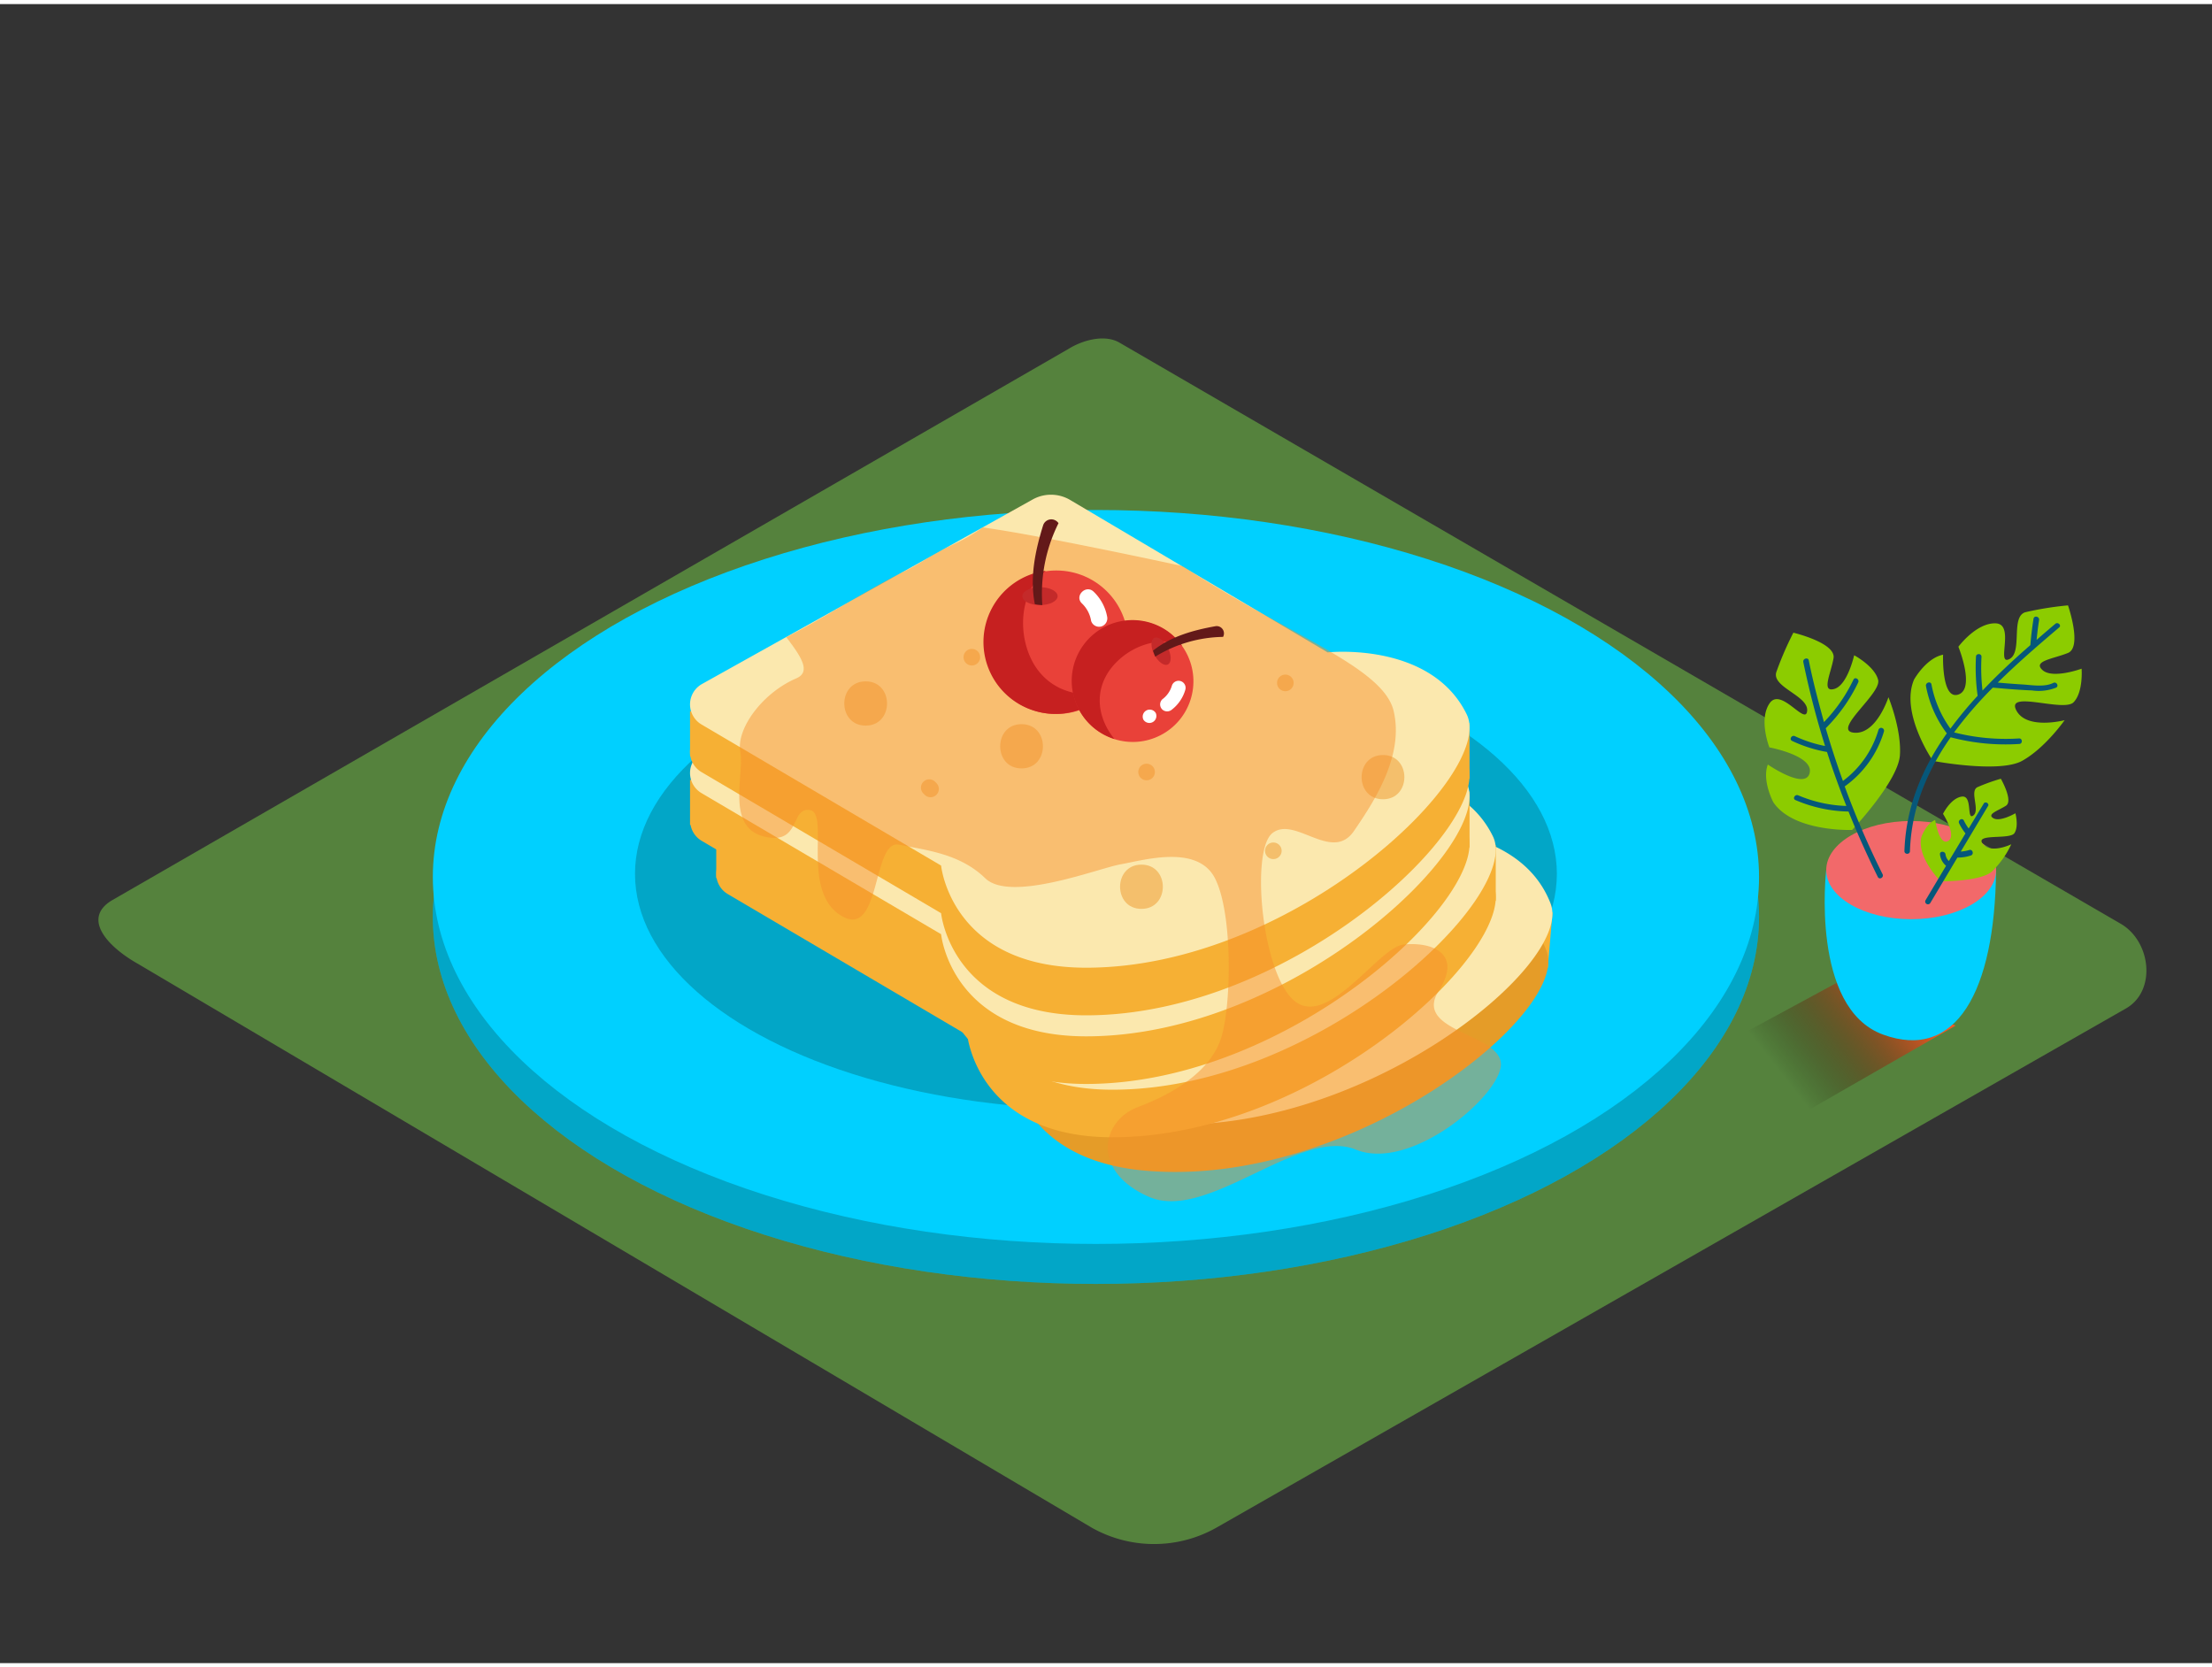 <svg xmlns="http://www.w3.org/2000/svg" xmlns:xlink="http://www.w3.org/1999/xlink" viewBox="0 0 400 300" width="406" height="306" class="illustration styles_illustrationTablet__1DWOa"><rect x="0" y="0" width="400" height="300" fill="#333333" stroke="none"/><defs><linearGradient id="linear-gradient" x1="322.52" y1="193.95" x2="344.01" y2="177.07" gradientUnits="userSpaceOnUse"><stop offset="0" stop-opacity="0"></stop><stop offset="1" stop-color="#f15a24"></stop></linearGradient></defs><title>PP</title><g style="isolation: isolate;"><g id="Layer_2" data-name="Layer 2"><path d="M197.46,275.53,25,173.58c-5.49-3.08-10.2-8.15-4.85-11.46L193.24,62.34c2.6-1.61,6.54-2.66,9.18-1.13L383.49,166.3c5.49,3.19,6.48,12.1,1,15.29L220.2,275.37A22.94,22.94,0,0,1,197.46,275.53Z" fill="#55823d"></path><ellipse cx="198.18" cy="165.07" rx="119.91" ry="66.36" fill="#00d0ff"></ellipse><ellipse cx="198.18" cy="165.07" rx="119.91" ry="66.36" fill="#093e3e" opacity="0.29"></ellipse><ellipse cx="198.18" cy="157.84" rx="119.91" ry="66.36" fill="#00d0ff"></ellipse><ellipse cx="198.18" cy="157.28" rx="83.35" ry="42.6" fill="#093e3e" opacity="0.29"></ellipse><polyline points="140.49 150.08 139.79 158.17 246.25 171.4 279.89 174.28 280.75 164.22" fill="#f6b034"></polyline><path d="M141.62,161.21l41,29.11s.23,18.55,24.56,20.64c37.23,3.2,76.84-28.49,72.48-39.76-5.32-13.77-24.1-13.32-24.1-13.32l-44-31.44a6.8,6.8,0,0,0-6.75-.66l-62.43,28.14A4.22,4.22,0,0,0,141.62,161.21Z" fill="#e59c28"></path><path d="M142.35,152.64l41,29.11s.23,18.55,24.56,20.64c37.23,3.2,76.84-28.49,72.48-39.76-5.32-13.77-24.1-13.32-24.1-13.32l-44-31.44a6.8,6.8,0,0,0-6.75-.66l-62.43,28.14A4.22,4.22,0,0,0,142.35,152.64Z" fill="#fbe8ae"></path><polyline points="129.52 149.93 129.52 158.05 236.72 162.15 270.48 162.15 270.48 152.04" fill="#f6b034"></polyline><path d="M131.6,160.93l43.32,25.51s1.81,18.47,26.23,18.47c37.37,0,74.12-34.95,68.82-45.81-6.47-13.26-25.15-11.21-25.15-11.21l-46.56-27.56a6.8,6.8,0,0,0-6.78-.09l-59.8,33.37A4.22,4.22,0,0,0,131.6,160.93Z" fill="#f6b034"></path><path d="M131.6,152.33l43.32,25.51s1.81,18.47,26.23,18.47c37.37,0,74.12-34.95,68.82-45.81-6.47-13.26-25.15-11.21-25.15-11.21l-46.56-27.56a6.8,6.8,0,0,0-6.78-.09L131.68,145A4.22,4.22,0,0,0,131.6,152.33Z" fill="#fbe8ae"></path><polyline points="124.78 140.29 124.78 148.41 231.97 152.5 265.74 152.5 265.74 142.4" fill="#f6b034"></polyline><path d="M126.86,151.29l43.32,25.51s1.81,18.47,26.23,18.47c37.37,0,74.12-34.95,68.82-45.81-6.47-13.26-25.15-11.21-25.15-11.21l-46.56-27.56a6.8,6.8,0,0,0-6.78-.09L126.94,144A4.22,4.22,0,0,0,126.86,151.29Z" fill="#f6b034"></path><path d="M126.86,142.68l43.32,25.51s1.81,18.47,26.23,18.47c37.37,0,74.12-34.95,68.82-45.81-6.47-13.26-25.15-11.21-25.15-11.21l-46.56-27.56a6.8,6.8,0,0,0-6.78-.09l-59.8,33.37A4.22,4.22,0,0,0,126.86,142.68Z" fill="#fbe8ae"></path><polyline points="124.78 127.88 124.78 136 231.97 140.09 265.74 140.09 265.74 129.99" fill="#f6b034"></polyline><path d="M126.86,138.88l43.32,25.51s1.81,18.47,26.23,18.47c37.37,0,74.12-34.95,68.82-45.81-6.47-13.26-25.15-11.21-25.15-11.21L193.52,98.27a6.8,6.8,0,0,0-6.78-.09l-59.8,33.37A4.22,4.22,0,0,0,126.86,138.88Z" fill="#f6b034"></path><path d="M126.86,130.27l43.32,25.51s1.81,18.47,26.23,18.47c37.37,0,74.12-34.95,68.82-45.81-6.47-13.26-25.15-11.21-25.15-11.21L193.52,89.67a6.8,6.8,0,0,0-6.78-.09l-59.8,33.37A4.22,4.22,0,0,0,126.86,130.27Z" fill="#fbe8ae"></path><path d="M195.26,110.08c-5.15,0-5.16,8,0,8S200.41,110.08,195.26,110.08Z" fill="#f4bf6c"></path><path d="M250.09,135.79c-5.15,0-5.16,8,0,8S255.24,135.79,250.09,135.79Z" fill="#f4bf6c"></path><path d="M206.41,155.61c-5.15,0-5.16,8,0,8S211.57,155.61,206.41,155.61Z" fill="#f4bf6c"></path><path d="M184.73,130.21c-5.15,0-5.16,8,0,8S189.88,130.21,184.73,130.21Z" fill="#f4bf6c"></path><path d="M156.54,122.47c-5.15,0-5.16,8,0,8S161.69,122.47,156.54,122.47Z" fill="#f4bf6c"></path><path d="M207.34,137.36a1.5,1.5,0,0,0,0,3A1.5,1.5,0,0,0,207.34,137.36Z" fill="#f4bf6c"></path><path d="M232.43,121.25a1.5,1.5,0,0,0,0,3A1.5,1.5,0,0,0,232.43,121.25Z" fill="#f4bf6c"></path><path d="M230.26,151.61a1.5,1.5,0,0,0,0,3A1.5,1.5,0,0,0,230.26,151.61Z" fill="#f4bf6c"></path><path d="M210.75,121.56a1.5,1.5,0,0,0,0,3A1.5,1.5,0,0,0,210.75,121.56Z" fill="#f4bf6c"></path><path d="M175.74,116.6a1.5,1.5,0,0,0,0,3A1.5,1.5,0,0,0,175.74,116.6Z" fill="#f4bf6c"></path><path d="M169.37,140.9l-.31-.31a1.5,1.5,0,0,0-2.12,2.12l.31.31a1.5,1.5,0,0,0,2.12-2.12Z" fill="#f4bf6c"></path><path d="M271.4,191.45c-.54-5.36-15.88-5.72-11.24-13s-2-8.91-6.42-8.38-13.38,14.81-19.44,10.35-8.25-27.28-4.22-30.5,10.78,5.38,14.74-.37,9.05-13.78,7.2-21.7-18.54-13.5-38.16-26.22c0,0-25.48-5.55-36.15-7a32.86,32.86,0,0,1-4.82,2.85c-4.42,2-5.95,3.43-9.35,5.09-6.68,3.25-14.26,8.32-21.35,11.91,2.51,3.31,4.61,6.24,1.82,7.44-6.24,2.68-10.89,9.2-10.14,13.28s-2.63,13.54,4.2,15.3,4.77-5.36,8.39-4.75-1.71,14.5,5.59,19.06S157.67,151,162.57,152s11,1.61,15.59,6.07,20.57-1.84,24.55-2.53,13.82-3.68,17,2.55,3,22.28,1.21,28.52-8.56,10.35-15.16,12.84-8.56,11.6,2,16.23S235,203,245.17,207.14,271.93,196.81,271.4,191.45Z" fill="#f68e2b" opacity="0.47" style="mix-blend-mode: multiply;"></path><path d="M324.74,201.32l28.9-16.6-20.13-8.48-25.18,13.63A145.55,145.55,0,0,0,324.74,201.32Z" fill="url(#linear-gradient)"></path><path d="M330.23,156.6s-2.9,24.92,10.28,29.74,20.24-7.72,20.44-29.74" fill="#00d0ff"></path><ellipse cx="345.6" cy="156.6" rx="15.36" ry="8.88" fill="#f2696a"></ellipse><path d="M349.53,136.85s-6-8.71-3.4-14.72c0,0,2.17-3.87,5.24-4.48,0,0-.31,8.25,2.77,7.2s0-8.64,0-8.64,3.23-4.37,6.76-4.23,0,7.72,2.46,6.46.15-7.71,2.92-8.48a58.06,58.06,0,0,1,7.68-1.23s2.61,7.53,0,8.6-6.45,1.44-4.61,3.1,7.07-.25,7.07-.25.33,4.24-1.45,6.07-12.22-2.22-10.38,1.42,8.76,1.82,8.76,1.82-3.53,5.05-7.68,7.35S349.53,136.85,349.53,136.85Z" fill="#8ccc00"></path><path d="M350.94,158.64s-4.35-4.3-3.5-8c0,0,.82-2.43,2.5-3.1,0,0,.71,4.72,2.34,3.79s-.92-4.9-.92-4.9,1.37-2.83,3.39-3.12.82,4.38,2.09,3.41-.74-4.39.75-5.12a33.54,33.54,0,0,1,4.23-1.52s2.29,4,.92,4.88-3.51,1.51-2.29,2.25,4-.89,4-.89.64,2.37-.18,3.6-7.18,0-5.74,1.91,5.17.1,5.17.1a16.35,16.35,0,0,1-3.58,5C358,158.67,350.94,158.64,350.94,158.64Z" fill="#8ccc00"></path><path d="M334.92,149.34s-10.58.41-14.24-5c0,0-2.1-3.91-1-6.83,0,0,6.8,4.69,7.56,1.54s-7.28-4.64-7.28-4.64-2-5.07.06-8,6.51,4.15,6.77,1.4-6.42-4.27-5.58-7a58.06,58.06,0,0,1,3.09-7.14s7.75,1.84,7.26,4.62-2.25,6.22.14,5.55,3.59-6.09,3.59-6.09,3.75,2,4.34,4.48-8.44,9.12-4.38,9.52,6.24-6.41,6.24-6.41,2.36,5.69,2.08,10.43S334.92,149.34,334.92,149.34Z" fill="#8ccc00"></path><path d="M371.66,112.07q-1.68,1.42-3.38,2.9c.12-1.2.26-2.39.45-3.58.1-.63-.86-.9-1-.27q-.38,2.39-.58,4.8c-3,2.6-5.91,5.32-8.65,8.21a35.69,35.69,0,0,1-.18-6.11c0-.64-1-.64-1,0a36.71,36.71,0,0,0,.3,7.06,69.17,69.17,0,0,0-4.92,5.94,19.81,19.81,0,0,1-3.43-8c-.12-.63-1.08-.36-1,.27a20.49,20.49,0,0,0,3.69,8.47.51.51,0,0,0,.1.09c-4.4,6.23-7.42,13.22-7.68,21.32,0,.64,1,.64,1,0,.25-7.8,3.14-14.56,7.36-20.59a38.56,38.56,0,0,0,12.39,1.21c.64,0,.64-1,0-1a37.78,37.78,0,0,1-11.77-1.09,72.53,72.53,0,0,1,7-8.09l.09,0c2.33.21,4.67.41,7,.5a8.55,8.55,0,0,0,4.35-.5c.58-.29.07-1.15-.5-.86-1.62.81-3.87.38-5.6.28-1.48-.09-3-.21-4.44-.34,3.57-3.53,7.38-6.81,11.07-9.94C372.86,112.36,372.15,111.66,371.66,112.07Z" fill="#06577a"></path><path d="M340.68,131.53a.5.5,0,0,0-1-.27,17.71,17.71,0,0,1-6.42,9.22q-1.7-4.72-3.11-9.53a29.87,29.87,0,0,0,5.87-8.28c.28-.58-.59-1.09-.86-.5a29.1,29.1,0,0,1-5.33,7.67c-1-3.68-2-7.39-2.74-11.15-.13-.63-1.09-.36-1,.27q1.59,7.7,3.94,15.2a23.45,23.45,0,0,1-5.46-1.78c-.58-.27-1.09.59-.5.86a24.53,24.53,0,0,0,6.31,2h0c1.05,3.29,2.24,6.54,3.5,9.76a24.18,24.18,0,0,1-8.7-1.92c-.59-.25-1.1.61-.5.86a25.51,25.51,0,0,0,9.59,2.07q2.41,6,5.3,11.83c.29.58,1.15.07.86-.5a156.06,156.06,0,0,1-6.85-15.87h0A18.81,18.81,0,0,0,340.68,131.53Z" fill="#06577a"></path><path d="M358.79,144.46,356,149.08a8.62,8.62,0,0,1-.87-1.44c-.28-.58-1.14-.07-.86.5a9.53,9.53,0,0,0,1.15,1.82l0,0-3,5a2,2,0,0,1-.61-1.2c-.08-.63-1.08-.64-1,0a3.15,3.15,0,0,0,1.1,2.06l-3.73,6.26a.5.5,0,0,0,.86.5l4.92-8.25a7.47,7.47,0,0,0,2.43-.37c.61-.2.35-1.17-.27-1a6.65,6.65,0,0,1-1.55.29l5-8.36A.5.5,0,0,0,358.79,144.46Z" fill="#06577a"></path><circle cx="191.01" cy="115.4" r="12.98" fill="#e94139"></circle><path d="M185.42,115.47c-1.14-4.76.05-10.18,3.69-13a13,13,0,1,0,11,22C193.46,125.92,187.2,122.92,185.42,115.47Z" fill="#c62020"></path><path d="M200.2,110.74a8.3,8.3,0,0,0-2.44-4.49c-1.39-1.34-3.52.78-2.12,2.12a5.61,5.61,0,0,1,1.67,3.17,1.51,1.51,0,0,0,1.85,1A1.53,1.53,0,0,0,200.2,110.74Z" fill="#fff"></path><path d="M199.27,114.14a1.5,1.5,0,0,0,0,3A1.5,1.5,0,0,0,199.27,114.14Z" fill="#fff"></path><ellipse cx="188.06" cy="107.06" rx="3.19" ry="1.62" fill="#c42a2a"></ellipse><path d="M188.49,108.68a28.47,28.47,0,0,1,2.92-14.81,1.56,1.56,0,0,0-2.77.35c-1.46,4.7-2.45,9.48-1.51,14.29A9.48,9.48,0,0,0,188.49,108.68Z" fill="#631919"></path><circle cx="204.84" cy="122.48" r="10.97" transform="translate(-33.38 107.86) rotate(-27.37)" fill="#e94139"></circle><path d="M202.62,118.32c3.13-2.7,7.66-3.92,11.17-2.27a11,11,0,1,0-12.27,16.84C197.9,128.41,197.72,122.54,202.62,118.32Z" fill="#c62020"></path><path d="M211.91,127.58a7,7,0,0,0,2.43-3.58,1.27,1.27,0,0,0-2.42-.77,4.74,4.74,0,0,1-1.73,2.48,1.28,1.28,0,0,0-.07,1.79A1.3,1.3,0,0,0,211.91,127.58Z" fill="#fff"></path><path d="M209,128.2a1.27,1.27,0,0,0-2.25,1.17A1.27,1.27,0,0,0,209,128.2Z" fill="#fff"></path><ellipse cx="209.96" cy="117.03" rx="1.37" ry="2.7" transform="translate(-30.3 109.61) rotate(-27.37)" fill="#c42a2a"></ellipse><path d="M208.91,118a24.06,24.06,0,0,1,12.26-3.57,1.32,1.32,0,0,0-1.34-1.94c-4.09.73-8.07,1.84-11.32,4.42A8,8,0,0,0,208.91,118Z" fill="#631919"></path></g></g></svg>